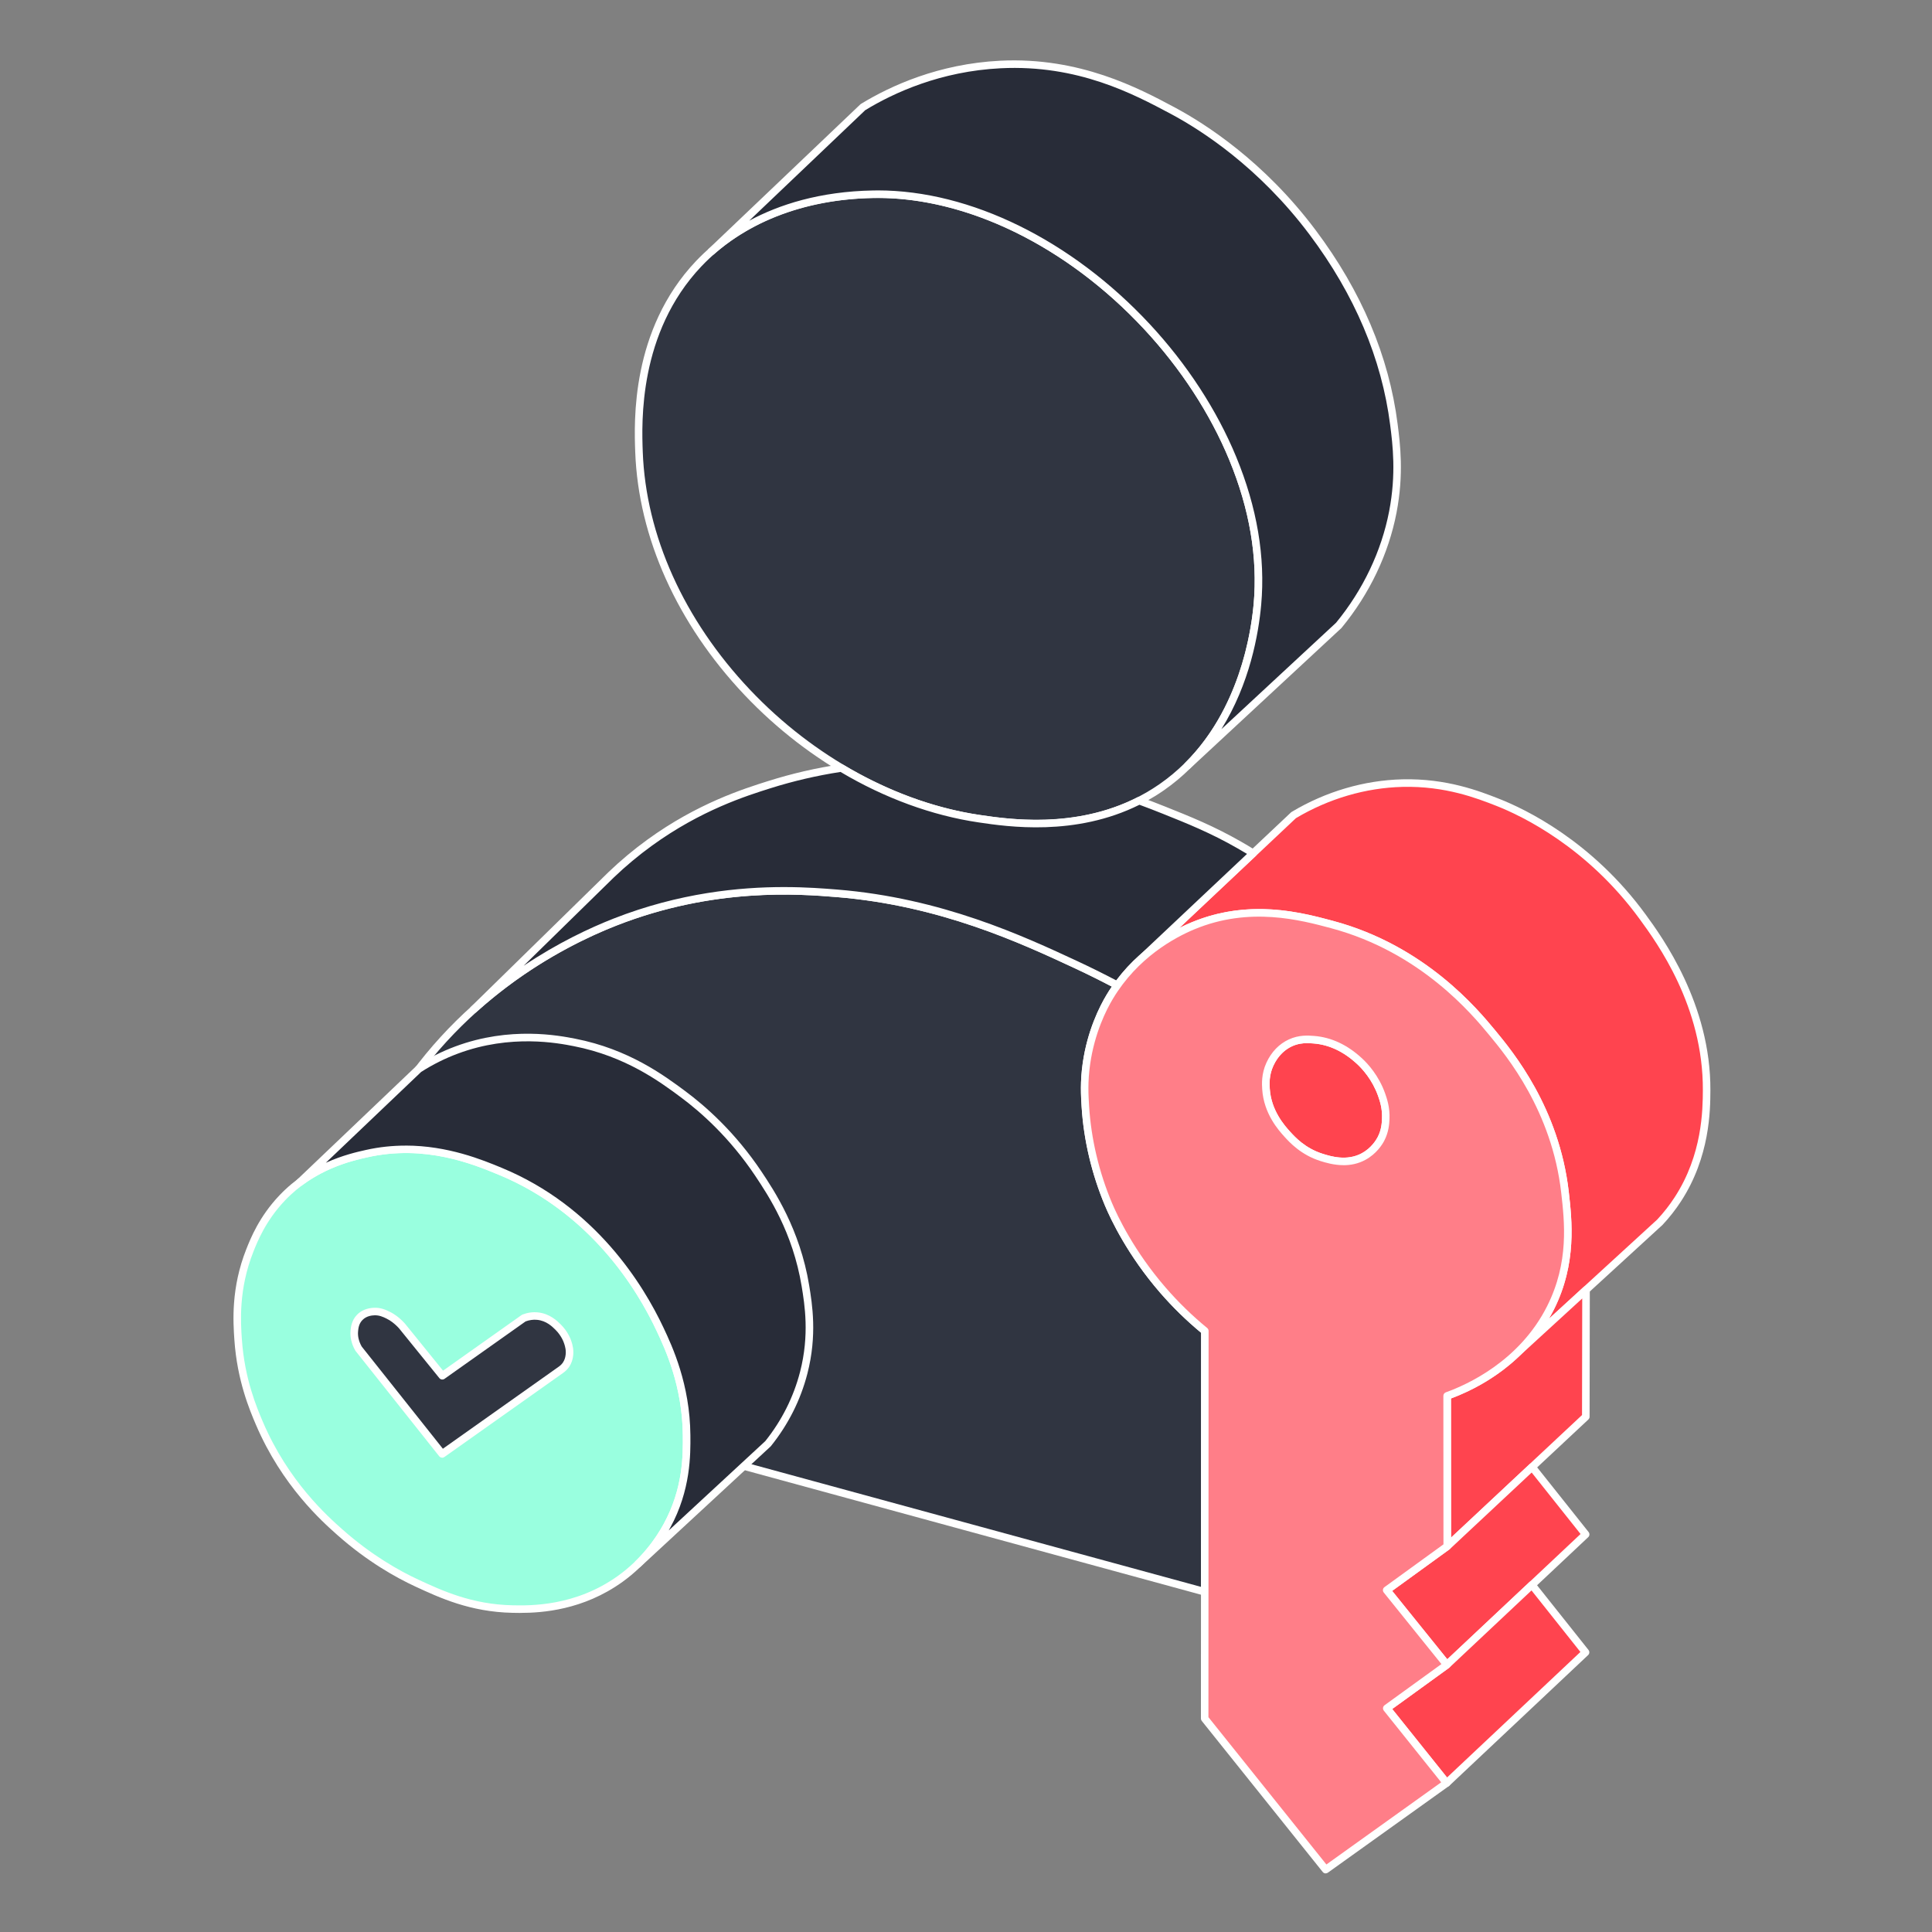 <svg width="96" height="96" viewBox="0 0 96 96" fill="none" xmlns="http://www.w3.org/2000/svg">
<rect x="0" y="0" width="96" height="96" fill="#808080" stroke="none"/>
<path d="M84.802 54.189C84.795 55.273 84.753 57.471 83.371 59.593C83.043 60.096 82.717 60.477 82.478 60.732C80.083 62.926 77.688 65.12 75.293 67.315C75.943 66.706 76.566 65.939 77.048 64.98C78.165 62.755 77.927 60.674 77.764 59.24C77.303 55.203 75.121 52.491 74.152 51.319C73.186 50.15 70.619 47.129 66.196 45.942C64.651 45.527 62.083 44.838 59.282 46.004C58.828 46.192 57.782 46.674 56.734 47.613L64.28 40.503C65.232 39.935 67.14 38.977 69.684 38.913C71.805 38.86 73.366 39.454 74.418 39.867C75.149 40.154 78.765 41.639 81.622 45.553C82.458 46.699 84.828 49.945 84.802 54.189Z" fill="#FF444F"/>
<path d="M75.294 67.502C75.243 67.502 75.193 67.482 75.156 67.442C75.085 67.366 75.09 67.248 75.165 67.178C75.878 66.51 76.456 65.742 76.881 64.895C77.972 62.721 77.744 60.722 77.578 59.262C77.114 55.194 74.858 52.466 74.007 51.438C73.165 50.42 70.601 47.317 66.147 46.123C64.632 45.717 62.096 45.035 59.355 46.176C58.729 46.436 57.788 46.92 56.86 47.751C56.783 47.82 56.666 47.814 56.596 47.738C56.527 47.662 56.531 47.545 56.606 47.475L64.152 40.365C64.162 40.356 64.172 40.347 64.185 40.341C65.877 39.33 67.778 38.772 69.68 38.724C71.882 38.671 73.512 39.309 74.486 39.691C75.788 40.202 79.104 41.785 81.773 45.442C82.575 46.541 85.015 49.885 84.988 54.189C84.983 55.174 84.969 57.481 83.527 59.695C83.26 60.106 82.952 60.498 82.615 60.859C82.612 60.863 82.609 60.867 82.605 60.869C80.41 62.879 78.215 64.89 76.02 66.901L75.419 67.452C75.384 67.484 75.338 67.501 75.293 67.501L75.294 67.502ZM62.566 45.17C64.047 45.17 65.327 45.514 66.245 45.761C70.814 46.987 73.435 50.158 74.296 51.2C75.165 52.251 77.473 55.041 77.951 59.219C78.113 60.642 78.357 62.791 77.216 65.064C77.136 65.222 77.052 65.378 76.962 65.531C78.757 63.886 80.551 62.243 82.346 60.599C82.667 60.255 82.959 59.882 83.213 59.491C84.594 57.37 84.607 55.141 84.614 54.188C84.64 50.007 82.338 46.853 81.471 45.665C78.859 42.087 75.62 40.541 74.349 40.041C73.401 39.67 71.816 39.047 69.689 39.1C67.858 39.146 66.027 39.683 64.394 40.654L58.601 46.111C58.825 45.998 59.03 45.905 59.21 45.83C60.39 45.339 61.527 45.17 62.565 45.17H62.566Z" fill="white"/>
<path d="M78.809 64.094C78.805 66.194 78.801 68.294 78.797 70.394C76.503 72.541 74.209 74.687 71.914 76.833C71.914 74.342 71.911 71.85 71.91 69.359C72.464 69.161 73.938 68.582 75.293 67.314C76.465 66.241 77.637 65.167 78.809 64.094Z" fill="#FF444F"/>
<path d="M71.914 77.021C71.889 77.021 71.863 77.016 71.839 77.005C71.77 76.975 71.726 76.907 71.726 76.833L71.723 69.359C71.723 69.279 71.772 69.209 71.847 69.182C72.714 68.872 73.994 68.272 75.166 67.177L78.683 63.956C78.739 63.905 78.817 63.892 78.886 63.923C78.954 63.953 78.997 64.02 78.997 64.094L78.986 70.395C78.986 70.447 78.965 70.497 78.927 70.532L72.043 76.971C72.008 77.004 71.962 77.022 71.915 77.022L71.914 77.021ZM72.098 69.49L72.102 76.401L78.61 70.313L78.62 64.52L75.42 67.452C74.259 68.539 72.994 69.155 72.098 69.489V69.49Z" fill="white"/>
<path d="M78.79 76.243C76.492 78.403 74.194 80.563 71.895 82.724C70.899 81.487 69.903 80.252 68.906 79.015L71.915 76.834C73.32 75.52 74.723 74.208 76.127 72.894C77.015 74.01 77.903 75.126 78.79 76.243Z" fill="#FF444F"/>
<path d="M71.896 82.912C71.896 82.912 71.888 82.912 71.883 82.912C71.83 82.908 71.782 82.882 71.75 82.842L68.761 79.133C68.729 79.093 68.714 79.041 68.72 78.991C68.727 78.94 68.754 78.894 68.796 78.864L71.796 76.689L72.043 76.458C73.362 75.224 74.681 73.991 75.999 72.758C76.037 72.723 76.089 72.704 76.141 72.709C76.193 72.713 76.241 72.738 76.274 72.779C77.162 73.895 78.05 75.011 78.937 76.127C78.998 76.204 78.99 76.314 78.918 76.381C77.356 77.848 75.795 79.316 74.233 80.785L72.024 82.862C71.989 82.895 71.943 82.912 71.895 82.912L71.896 82.912ZM69.177 79.051L71.915 82.448L73.977 80.51C75.497 79.081 77.017 77.652 78.537 76.224C77.727 75.206 76.917 74.187 76.108 73.17C74.839 74.357 73.57 75.544 72.3 76.731L72.044 76.971C72.039 76.977 72.033 76.981 72.026 76.986L69.177 79.051Z" fill="white"/>
<path d="M78.785 82.103C76.484 84.269 74.184 86.434 71.883 88.599C70.893 87.361 69.901 86.122 68.91 84.884C69.905 84.164 70.9 83.444 71.895 82.723C73.303 81.4 74.712 80.075 76.12 78.751C77.009 79.868 77.896 80.986 78.785 82.103Z" fill="#FF444F"/>
<path d="M71.883 88.787C71.883 88.787 71.875 88.787 71.87 88.787C71.817 88.783 71.77 88.758 71.737 88.716L68.764 85.001C68.732 84.961 68.718 84.909 68.724 84.859C68.731 84.808 68.759 84.762 68.8 84.732C69.792 84.014 70.784 83.296 71.775 82.578L75.992 78.614C76.031 78.578 76.082 78.559 76.134 78.563C76.187 78.567 76.234 78.592 76.267 78.634L78.932 81.986C78.993 82.062 78.984 82.172 78.914 82.239L72.013 88.735C71.978 88.768 71.932 88.786 71.884 88.786L71.883 88.787ZM69.179 84.92L71.902 88.323L78.529 82.085L76.099 79.028L72.022 82.86C72.016 82.866 72.01 82.871 72.003 82.875C71.062 83.557 70.119 84.239 69.178 84.92H69.179Z" fill="white"/>
<path d="M68.858 55.609C68.847 55.84 68.825 56.202 68.617 56.598C68.568 56.69 68.308 57.169 67.76 57.467C66.947 57.908 66.085 57.64 65.68 57.513C64.77 57.23 64.233 56.651 63.961 56.352C63.694 56.055 62.981 55.267 62.908 54.109C62.891 53.846 62.869 53.388 63.103 52.877C63.18 52.712 63.463 52.122 64.123 51.818C64.573 51.611 64.979 51.637 65.289 51.662C66.483 51.754 67.295 52.486 67.554 52.725C67.75 52.907 68.326 53.475 68.651 54.388C68.744 54.651 68.885 55.062 68.858 55.609Z" fill="#FF444F"/>
<path d="M66.763 57.897C66.278 57.897 65.859 57.766 65.624 57.692C64.651 57.389 64.091 56.774 63.823 56.478C63.541 56.167 62.799 55.343 62.721 54.122C62.706 53.877 62.673 53.366 62.934 52.8C63.247 52.126 63.711 51.802 64.045 51.648C64.55 51.416 65.004 51.451 65.304 51.475C66.154 51.541 66.954 51.916 67.682 52.588C67.976 52.861 68.517 53.451 68.828 54.325C68.915 54.57 69.076 55.025 69.046 55.619C69.036 55.837 69.015 56.244 68.783 56.686C68.685 56.871 68.397 57.334 67.849 57.632C67.482 57.831 67.106 57.897 66.762 57.897H66.763ZM64.954 51.832C64.732 51.832 64.475 51.863 64.202 51.988C63.925 52.116 63.539 52.387 63.274 52.956C63.054 53.436 63.082 53.865 63.096 54.097C63.164 55.188 63.844 55.941 64.1 56.225C64.347 56.497 64.861 57.062 65.736 57.334C66.123 57.455 66.927 57.706 67.671 57.302C68.128 57.053 68.369 56.665 68.452 56.51C68.645 56.142 68.661 55.803 68.671 55.6C68.698 55.08 68.558 54.686 68.475 54.45C68.19 53.651 67.697 53.112 67.427 52.862C66.762 52.249 66.038 51.907 65.275 51.848C65.18 51.841 65.072 51.832 64.954 51.832Z" fill="white"/>
<path d="M31.751 22.454C31.697 20.994 31.529 16.466 34.717 13.103C37.896 9.75 42.41 9.668 43.388 9.651C53.051 9.475 63.355 20.284 62.478 30.03C62.402 30.884 61.923 36.209 57.711 39.125C54.268 41.508 50.297 40.922 48.651 40.679C40.131 39.421 32.076 31.265 31.751 22.453V22.454Z" fill="#303541"/>
<path d="M51.516 41.114C50.312 41.114 49.293 40.964 48.625 40.865C44.46 40.251 40.221 37.941 36.992 34.529C33.648 30.994 31.721 26.708 31.564 22.461C31.509 20.96 31.34 16.393 34.582 12.974C36.667 10.775 39.794 9.528 43.386 9.463C48.042 9.379 53.177 11.859 57.124 16.098C58.975 18.086 60.463 20.37 61.426 22.703C62.461 25.212 62.879 27.682 62.667 30.047C62.497 31.931 61.687 36.602 57.818 39.28C55.69 40.754 53.382 41.114 51.516 41.114ZM43.618 9.836C43.543 9.836 43.468 9.836 43.393 9.838C39.902 9.902 36.869 11.107 34.854 13.233C31.721 16.538 31.885 20.986 31.938 22.448C32.091 26.604 33.983 30.802 37.264 34.271C40.435 37.623 44.596 39.892 48.679 40.494C50.338 40.739 54.223 41.312 57.604 38.971C61.341 36.385 62.128 31.846 62.293 30.013C62.5 27.709 62.091 25.298 61.078 22.846C60.132 20.554 58.669 18.309 56.848 16.353C53.036 12.259 48.108 9.835 43.617 9.835L43.618 9.836Z" fill="white"/>
<path d="M69.209 25.439C68.685 28.154 67.349 30.069 66.524 31.073C64.02 33.396 61.516 35.72 59.011 38.045C62.029 35.054 62.412 30.786 62.48 30.03C63.356 20.284 53.052 9.475 43.39 9.651C42.475 9.668 38.462 9.74 35.346 12.497C37.856 10.106 40.367 7.715 42.877 5.324C44.039 4.614 46.44 3.368 49.711 3.204C53.625 3.01 56.479 4.541 58.277 5.5C59.113 5.947 62.386 7.767 65.217 11.54C66.121 12.745 68.638 16.181 69.261 21.095C69.394 22.134 69.566 23.585 69.209 25.439Z" fill="#282C38"/>
<path d="M59.011 38.233C58.961 38.233 58.912 38.213 58.876 38.175C58.804 38.1 58.806 37.983 58.88 37.912C61.556 35.26 62.158 31.507 62.294 30.016C62.501 27.709 62.093 25.298 61.08 22.846C60.133 20.555 58.67 18.31 56.85 16.355C52.974 12.192 47.944 9.757 43.394 9.838C39.376 9.912 36.868 11.401 35.471 12.638C35.394 12.705 35.277 12.7 35.208 12.624C35.139 12.548 35.142 12.431 35.216 12.361L42.748 5.188C42.758 5.178 42.769 5.171 42.78 5.163C44.246 4.268 46.636 3.17 49.702 3.017C53.651 2.822 56.589 4.386 58.343 5.322L58.365 5.334C59.881 6.144 62.805 8.012 65.367 11.427C67.648 14.464 69.021 17.709 69.447 21.07C69.573 22.057 69.763 23.55 69.393 25.473C68.997 27.526 68.055 29.503 66.668 31.191C66.663 31.197 66.657 31.204 66.652 31.209L59.139 38.182C59.103 38.216 59.057 38.232 59.011 38.232V38.233ZM43.616 9.461C48.212 9.461 53.243 11.93 57.125 16.099C58.976 18.087 60.463 20.37 61.427 22.703C62.462 25.211 62.88 27.682 62.668 30.047C62.536 31.512 62.099 33.971 60.691 36.231L66.388 30.944C67.731 29.307 68.642 27.391 69.026 25.404C69.385 23.539 69.2 22.083 69.077 21.119C68.658 17.823 67.309 14.639 65.068 11.654C62.549 8.296 59.677 6.461 58.19 5.666L58.167 5.654C56.335 4.677 53.568 3.201 49.722 3.392C46.746 3.54 44.423 4.603 42.994 5.474L37.228 10.966C38.714 10.166 40.732 9.513 43.386 9.464C43.463 9.462 43.54 9.462 43.618 9.462L43.616 9.461Z" fill="white"/>
<path d="M59.871 66.136C59.869 70.456 59.867 74.776 59.866 79.096C45.351 75.136 30.836 71.176 16.321 67.215C16.261 65.035 16.44 60.345 19.248 55.46C22.793 49.295 28.289 46.709 30.559 45.818C35.367 43.932 39.531 44.222 41.579 44.388C46.749 44.805 50.808 46.696 53.474 47.937C54.224 48.287 54.909 48.632 55.523 48.957C55.391 49.139 55.264 49.33 55.143 49.533C54.941 49.87 54.236 51.101 53.986 52.856C53.859 53.74 53.898 54.413 53.932 54.984C54.068 57.16 54.679 58.886 55.081 59.84C55.259 60.263 56.063 62.12 57.783 64.105C58.558 65 59.302 65.67 59.871 66.136Z" fill="#303541"/>
<path d="M59.866 79.284C59.849 79.284 59.833 79.282 59.816 79.278C45.301 75.317 30.786 71.357 16.272 67.396C16.192 67.375 16.136 67.303 16.134 67.221C16.053 64.296 16.5 59.865 19.086 55.368C22.475 49.472 27.687 46.745 30.491 45.643C35.44 43.702 39.753 44.052 41.594 44.201C46.797 44.622 50.862 46.515 53.553 47.767C54.236 48.085 54.928 48.431 55.611 48.792C55.659 48.817 55.694 48.862 55.706 48.915C55.718 48.967 55.707 49.024 55.675 49.067C55.538 49.257 55.416 49.441 55.304 49.63C54.977 50.177 54.394 51.326 54.172 52.883C54.046 53.761 54.087 54.433 54.12 54.974C54.221 56.585 54.613 58.243 55.255 59.768C55.534 60.43 56.353 62.168 57.926 63.983C58.552 64.707 59.248 65.383 59.992 65.992C60.035 66.027 60.06 66.081 60.06 66.137L60.054 79.097C60.054 79.156 60.027 79.211 59.98 79.247C59.947 79.272 59.907 79.285 59.867 79.285L59.866 79.284ZM16.505 67.071C30.896 70.998 45.287 74.924 59.678 78.851L59.684 66.225C58.949 65.617 58.262 64.946 57.641 64.227C56.033 62.371 55.194 60.592 54.908 59.912C54.251 58.348 53.848 56.648 53.746 54.995C53.712 54.438 53.67 53.744 53.801 52.829C54.033 51.207 54.641 50.007 54.983 49.436C55.065 49.297 55.152 49.161 55.247 49.024C54.631 48.701 54.009 48.393 53.395 48.107C50.729 46.866 46.7 44.989 41.564 44.575C39.748 44.427 35.495 44.083 30.628 45.992C27.869 47.075 22.743 49.757 19.411 55.554C16.91 59.906 16.444 64.194 16.505 67.072V67.071Z" fill="white"/>
<path d="M62.27 42.398C60.426 44.137 58.58 45.874 56.736 47.613C56.319 47.985 55.903 48.43 55.523 48.957C54.909 48.633 54.224 48.287 53.474 47.937C50.808 46.696 46.749 44.806 41.579 44.388C39.531 44.222 35.367 43.932 30.559 45.818C29.095 46.393 26.288 47.673 23.529 50.165C25.811 47.93 28.093 45.695 30.374 43.461C30.815 43.04 31.455 42.471 32.282 41.871C34.696 40.12 36.931 39.397 38.242 38.984C39.18 38.689 40.38 38.376 41.803 38.161C43.946 39.446 46.282 40.33 48.652 40.679C50.124 40.897 53.456 41.388 56.606 39.783C56.973 39.918 57.386 40.075 57.835 40.255C59.125 40.771 60.251 41.227 61.58 41.986C61.785 42.104 62.017 42.241 62.27 42.398Z" fill="#282C38"/>
<path d="M23.53 50.352C23.48 50.352 23.43 50.333 23.393 50.293C23.323 50.219 23.325 50.102 23.398 50.03C25.68 47.796 27.962 45.561 30.244 43.327C30.848 42.75 31.496 42.209 32.172 41.719C34.659 39.915 36.953 39.193 38.185 38.805C39.348 38.439 40.555 38.159 41.775 37.976C41.818 37.969 41.862 37.977 41.9 38C44.061 39.296 46.406 40.158 48.679 40.494C50.098 40.704 53.421 41.194 56.521 39.617C56.568 39.593 56.621 39.589 56.67 39.607C57.064 39.752 57.479 39.911 57.904 40.081C59.139 40.574 60.305 41.041 61.672 41.823C61.904 41.955 62.138 42.095 62.368 42.239C62.418 42.27 62.45 42.321 62.456 42.379C62.461 42.438 62.44 42.495 62.397 42.534C61.463 43.414 60.529 44.294 59.595 45.174C58.684 46.032 57.773 46.89 56.863 47.749C56.414 48.15 56.015 48.593 55.673 49.066C55.619 49.142 55.516 49.165 55.433 49.122C54.756 48.764 54.069 48.422 53.393 48.106C50.726 46.865 46.698 44.989 41.562 44.574C39.746 44.427 35.493 44.082 30.625 45.992C28.85 46.689 26.2 48.002 23.653 50.303C23.617 50.335 23.572 50.351 23.527 50.351L23.53 50.352ZM38.95 44.078C40.067 44.078 40.972 44.151 41.595 44.201C46.797 44.622 50.862 46.515 53.553 47.767C54.188 48.064 54.832 48.382 55.468 48.716C55.803 48.27 56.187 47.852 56.612 47.473C57.519 46.618 58.429 45.76 59.34 44.902C60.214 44.078 61.09 43.254 61.964 42.43C61.805 42.334 61.646 42.24 61.487 42.15C60.143 41.38 58.988 40.919 57.767 40.43C57.373 40.272 56.987 40.123 56.619 39.988C53.434 41.576 50.069 41.079 48.626 40.865C46.324 40.526 43.953 39.659 41.766 38.357C40.588 38.538 39.422 38.81 38.299 39.163C37.087 39.545 34.83 40.255 32.392 42.023C31.73 42.503 31.095 43.032 30.504 43.597C29.01 45.06 27.515 46.524 26.02 47.988C27.708 46.858 29.295 46.112 30.49 45.643C33.766 44.359 36.763 44.078 38.949 44.078H38.95Z" fill="white"/>
<path d="M77.764 59.24C77.304 55.204 75.121 52.491 74.153 51.319C73.187 50.151 70.62 47.129 66.197 45.942C64.651 45.527 62.084 44.838 59.284 46.004C58.587 46.294 56.497 47.272 55.142 49.533C54.941 49.87 54.236 51.101 53.986 52.855C53.859 53.739 53.898 54.413 53.933 54.983C54.068 57.159 54.679 58.885 55.081 59.839C55.26 60.262 56.064 62.119 57.783 64.104C58.559 64.999 59.302 65.669 59.872 66.135C59.869 72.555 59.866 78.975 59.864 85.394C61.867 87.896 63.871 90.398 65.876 92.9C67.879 91.467 69.882 90.033 71.885 88.599C70.895 87.36 69.903 86.122 68.912 84.883C69.907 84.163 70.902 83.442 71.897 82.722C70.9 81.485 69.904 80.25 68.908 79.013C69.911 78.286 70.914 77.559 71.916 76.832C71.915 74.34 71.914 71.849 71.912 69.357C72.731 69.064 75.566 67.937 77.051 64.978C78.168 62.753 77.93 60.672 77.766 59.238L77.764 59.24ZM68.857 55.61C68.846 55.841 68.824 56.202 68.615 56.599C68.566 56.691 68.306 57.169 67.757 57.468C66.946 57.908 66.084 57.64 65.677 57.513C64.767 57.23 64.231 56.651 63.959 56.351C63.691 56.056 62.978 55.267 62.906 54.11C62.889 53.846 62.867 53.388 63.101 52.878C63.177 52.713 63.461 52.123 64.121 51.819C64.571 51.611 64.977 51.638 65.286 51.662C66.48 51.755 67.293 52.487 67.551 52.726C67.747 52.908 68.323 53.476 68.648 54.388C68.741 54.651 68.882 55.062 68.856 55.61H68.857Z" fill="#FF7E88"/>
<path d="M65.873 93.089C65.818 93.089 65.763 93.064 65.727 93.019L59.715 85.512C59.688 85.479 59.673 85.437 59.673 85.395L59.682 66.225C58.949 65.618 58.263 64.947 57.639 64.228C56.03 62.37 55.192 60.592 54.907 59.913C54.249 58.35 53.846 56.65 53.744 54.995C53.709 54.441 53.667 53.75 53.798 52.829C54.03 51.206 54.638 50.007 54.98 49.437C56.262 47.297 58.181 46.258 59.21 45.83C62.07 44.64 64.683 45.341 66.245 45.76C70.816 46.986 73.436 50.157 74.297 51.199C75.166 52.251 77.474 55.044 77.951 59.218C78.113 60.64 78.358 62.789 77.217 65.063C75.876 67.734 73.486 68.973 72.098 69.49L72.103 76.833C72.103 76.893 72.074 76.949 72.025 76.985L69.176 79.05L72.041 82.605C72.073 82.645 72.088 82.697 72.081 82.747C72.075 82.798 72.046 82.844 72.005 82.874L69.18 84.919L72.031 88.481C72.062 88.521 72.076 88.572 72.07 88.623C72.063 88.674 72.035 88.72 71.993 88.75L65.983 93.051C65.95 93.075 65.912 93.086 65.874 93.086L65.873 93.089ZM60.049 85.329L65.908 92.645L71.612 88.562L68.762 85.002C68.73 84.961 68.716 84.91 68.722 84.859C68.729 84.808 68.757 84.762 68.798 84.732L71.623 82.687L68.758 79.132C68.726 79.092 68.711 79.04 68.718 78.99C68.724 78.939 68.751 78.893 68.794 78.863L71.725 76.738L71.72 69.359C71.72 69.279 71.77 69.209 71.845 69.183C72.901 68.805 75.507 67.63 76.879 64.895C77.97 62.72 77.742 60.721 77.575 59.261C77.112 55.198 74.855 52.467 74.005 51.439C73.163 50.42 70.601 47.318 66.145 46.123C64.63 45.717 62.093 45.036 59.352 46.176C58.365 46.587 56.526 47.582 55.3 49.629C54.972 50.175 54.391 51.323 54.168 52.882C54.041 53.765 54.084 54.434 54.117 54.971C54.217 56.584 54.608 58.242 55.25 59.766C55.529 60.428 56.347 62.163 57.921 63.98C58.55 64.706 59.244 65.381 59.986 65.989C60.029 66.025 60.054 66.078 60.054 66.135L60.046 85.327L60.049 85.329ZM66.761 57.897C66.277 57.897 65.856 57.767 65.622 57.694C64.644 57.39 64.066 56.751 63.819 56.478C63.539 56.168 62.795 55.345 62.718 54.122C62.703 53.876 62.67 53.363 62.93 52.8C63.175 52.269 63.559 51.871 64.042 51.649C64.546 51.417 65 51.452 65.301 51.475C66.152 51.542 66.952 51.916 67.678 52.589C67.973 52.861 68.512 53.449 68.824 54.326C68.91 54.57 69.072 55.024 69.042 55.62C69.032 55.839 69.011 56.245 68.78 56.688C68.683 56.873 68.398 57.334 67.845 57.633C67.479 57.832 67.103 57.898 66.76 57.898L66.761 57.897ZM64.952 51.834C64.728 51.834 64.472 51.864 64.199 51.989C63.8 52.173 63.478 52.508 63.272 52.958C63.051 53.435 63.078 53.867 63.093 54.099C63.162 55.191 63.842 55.944 64.098 56.227C64.344 56.498 64.854 57.062 65.733 57.336C66.12 57.456 66.925 57.708 67.668 57.304C68.143 57.046 68.386 56.633 68.449 56.513C68.644 56.145 68.66 55.805 68.67 55.602C68.695 55.081 68.555 54.688 68.473 54.453C68.189 53.652 67.694 53.114 67.426 52.866C66.763 52.252 66.039 51.91 65.274 51.851C65.178 51.844 65.071 51.836 64.954 51.836L64.952 51.834Z" fill="white"/>
<path d="M11.833 66.564C11.769 65.619 11.676 63.999 12.417 62.131C12.642 61.565 13.068 60.53 14.023 59.524C15.513 57.956 17.336 57.52 18.204 57.324C21.102 56.67 23.526 57.65 24.857 58.2C30.032 60.339 32.26 64.904 32.804 66.063C33.275 67.068 34.097 68.87 34.118 71.319C34.127 72.36 34.12 74.03 33.138 75.824C32.766 76.503 32.054 77.566 30.822 78.452C28.686 79.99 26.407 79.974 25.462 79.954C23.406 79.911 21.918 79.222 20.707 78.662C20.137 78.397 18.571 77.629 16.891 76.138C16.065 75.405 14.143 73.662 12.887 70.715C12.556 69.939 11.966 68.522 11.833 66.564V66.564Z" fill="#99FFDF"/>
<path d="M25.856 80.146C25.703 80.146 25.568 80.143 25.458 80.14C23.361 80.096 21.846 79.394 20.628 78.829C19.689 78.394 18.256 77.598 16.765 76.276C16.012 75.608 14.012 73.832 12.713 70.786C12.411 70.078 11.784 68.605 11.646 66.575C11.585 65.677 11.471 64.006 12.242 62.061C12.45 61.539 12.879 60.453 13.887 59.394C15.447 57.753 17.351 57.323 18.163 57.139C21.152 56.465 23.609 57.48 24.93 58.025C28.378 59.449 31.235 62.275 32.974 65.982C33.399 66.888 34.284 68.775 34.306 71.315C34.313 72.267 34.328 74.038 33.303 75.912C32.898 76.653 32.156 77.721 30.933 78.601C28.982 80.006 26.934 80.144 25.858 80.144L25.856 80.146ZM12.019 66.55C12.152 68.517 12.764 69.95 13.057 70.64C14.323 73.608 16.277 75.343 17.014 75.996C18.47 77.288 19.868 78.066 20.785 78.49C21.97 79.04 23.447 79.723 25.465 79.766C26.318 79.784 28.583 79.831 30.712 78.299C31.878 77.46 32.584 76.441 32.972 75.733C33.951 73.945 33.937 72.302 33.929 71.32C33.908 68.861 33.047 67.025 32.632 66.142C30.933 62.521 28.146 59.761 24.784 58.373C23.503 57.844 21.118 56.858 18.244 57.507C17.464 57.682 15.639 58.094 14.157 59.654C13.2 60.66 12.787 61.701 12.589 62.201C11.85 64.067 11.959 65.682 12.018 66.551L12.019 66.55Z" fill="white"/>
<path d="M39.937 68.211C39.505 69.885 38.695 71.074 38.164 71.736C36.011 73.728 33.859 75.718 31.706 77.71C32.413 77.022 32.866 76.32 33.138 75.823C34.12 74.029 34.126 72.359 34.117 71.319C34.097 68.869 33.275 67.067 32.804 66.062C32.261 64.903 30.032 60.338 24.857 58.2C23.526 57.65 21.102 56.67 18.204 57.324C17.498 57.482 16.168 57.8 14.893 58.751C16.865 56.871 18.839 54.99 20.811 53.111C21.245 52.833 21.877 52.474 22.688 52.172C25.313 51.195 27.643 51.62 28.549 51.797C31.109 52.298 32.799 53.523 33.929 54.362C34.657 54.9 36.254 56.183 37.685 58.324C38.377 59.361 39.579 61.203 40.02 63.893C40.183 64.886 40.411 66.371 39.936 68.21L39.937 68.211Z" fill="#282C38"/>
<path d="M31.706 77.898C31.657 77.898 31.607 77.878 31.57 77.84C31.5 77.766 31.502 77.647 31.575 77.576C32.129 77.037 32.599 76.416 32.973 75.733C33.951 73.945 33.937 72.302 33.929 71.321C33.909 68.864 33.048 67.026 32.633 66.143C31.65 64.046 29.324 60.249 24.785 58.375C23.506 57.845 21.122 56.859 18.246 57.508C17.659 57.639 16.285 57.947 15.005 58.902C14.925 58.961 14.813 58.949 14.749 58.873C14.685 58.797 14.691 58.684 14.763 58.616C16.735 56.735 18.709 54.855 20.681 52.976C20.69 52.967 20.699 52.96 20.71 52.953C21.317 52.566 21.96 52.244 22.623 51.997C25.351 50.981 27.785 51.457 28.585 51.613C31.242 52.133 32.994 53.434 34.041 54.211C35.053 54.96 36.533 56.263 37.841 58.22C38.46 59.149 39.749 61.083 40.206 63.863C40.358 64.791 40.613 66.343 40.118 68.257C39.78 69.567 39.172 70.776 38.31 71.852C38.305 71.86 38.298 71.866 38.291 71.873L31.834 77.847C31.798 77.881 31.752 77.897 31.706 77.897V77.898ZM20.149 56.923C22.26 56.923 23.986 57.638 24.929 58.028C29.584 59.951 31.967 63.838 32.974 65.984C33.4 66.891 34.285 68.779 34.305 71.318C34.313 72.27 34.328 74.04 33.302 75.915C33.278 75.96 33.253 76.004 33.228 76.048L38.026 71.609C38.85 70.578 39.431 69.419 39.755 68.166C40.229 66.328 39.983 64.824 39.836 63.926C39.392 61.225 38.18 59.407 37.53 58.43C36.252 56.518 34.807 55.246 33.819 54.515C32.797 53.756 31.088 52.488 28.515 51.984C27.741 51.832 25.385 51.371 22.756 52.351C22.123 52.586 21.509 52.892 20.929 53.262C19.35 54.767 17.77 56.272 16.19 57.778C17.029 57.398 17.77 57.232 18.166 57.144C18.855 56.988 19.52 56.925 20.151 56.925L20.149 56.923Z" fill="white"/>
<path d="M21.98 68.36C23.33 67.404 24.68 66.448 26.029 65.492C26.164 65.44 26.407 65.365 26.706 65.395C27.234 65.445 27.57 65.78 27.732 65.941C28.077 66.284 28.196 66.647 28.221 66.73C28.265 66.868 28.339 67.116 28.28 67.418C28.265 67.497 28.235 67.643 28.131 67.801C28.048 67.927 27.95 68.008 27.884 68.054C25.913 69.45 23.941 70.846 21.97 72.243C20.586 70.501 19.202 68.758 17.818 67.016C17.784 66.96 17.742 66.88 17.703 66.779C17.666 66.681 17.576 66.437 17.606 66.129C17.621 65.98 17.649 65.695 17.873 65.462C18.132 65.193 18.476 65.176 18.582 65.17C18.882 65.155 19.105 65.263 19.28 65.348C19.529 65.468 19.706 65.625 19.789 65.7C19.866 65.769 19.927 65.833 19.969 65.88C20.639 66.707 21.309 67.535 21.979 68.361L21.98 68.36Z" fill="#303541"/>
<path d="M21.97 72.431C21.915 72.431 21.861 72.407 21.823 72.36L17.671 67.132C17.665 67.126 17.66 67.119 17.657 67.112C17.606 67.027 17.563 66.938 17.528 66.846C17.492 66.752 17.384 66.468 17.419 66.11C17.435 65.948 17.469 65.611 17.738 65.332C17.945 65.118 18.225 65.001 18.573 64.983C18.921 64.965 19.176 65.089 19.362 65.179C19.64 65.313 19.84 65.492 19.915 65.561C19.982 65.622 20.048 65.687 20.109 65.755C20.111 65.758 20.114 65.76 20.116 65.762L22.015 68.108L25.92 65.342C25.932 65.334 25.947 65.326 25.96 65.32C26.211 65.223 26.468 65.186 26.724 65.212C27.319 65.269 27.701 65.649 27.864 65.811C28.214 66.159 28.357 66.533 28.401 66.677C28.444 66.815 28.533 67.103 28.465 67.457C28.45 67.534 28.415 67.715 28.287 67.908C28.209 68.026 28.11 68.127 27.993 68.211L22.078 72.4C22.045 72.424 22.008 72.435 21.97 72.435V72.431ZM17.973 66.909L22.006 71.987L27.776 67.901C27.855 67.845 27.922 67.777 27.975 67.697C28.061 67.567 28.084 67.447 28.096 67.383C28.146 67.121 28.078 66.903 28.041 66.785C28.005 66.668 27.889 66.362 27.599 66.074C27.441 65.917 27.149 65.626 26.688 65.582C26.497 65.564 26.305 65.59 26.117 65.66L22.087 68.514C22.006 68.571 21.894 68.555 21.832 68.479L19.826 66.002C19.774 65.945 19.72 65.89 19.663 65.839C19.593 65.776 19.428 65.627 19.199 65.516C19.033 65.436 18.844 65.345 18.592 65.358C18.499 65.363 18.216 65.377 18.008 65.593C17.828 65.779 17.806 66.01 17.793 66.148C17.766 66.417 17.848 66.632 17.879 66.713C17.905 66.78 17.937 66.847 17.974 66.91L17.973 66.909Z" fill="white"/>
</svg>
